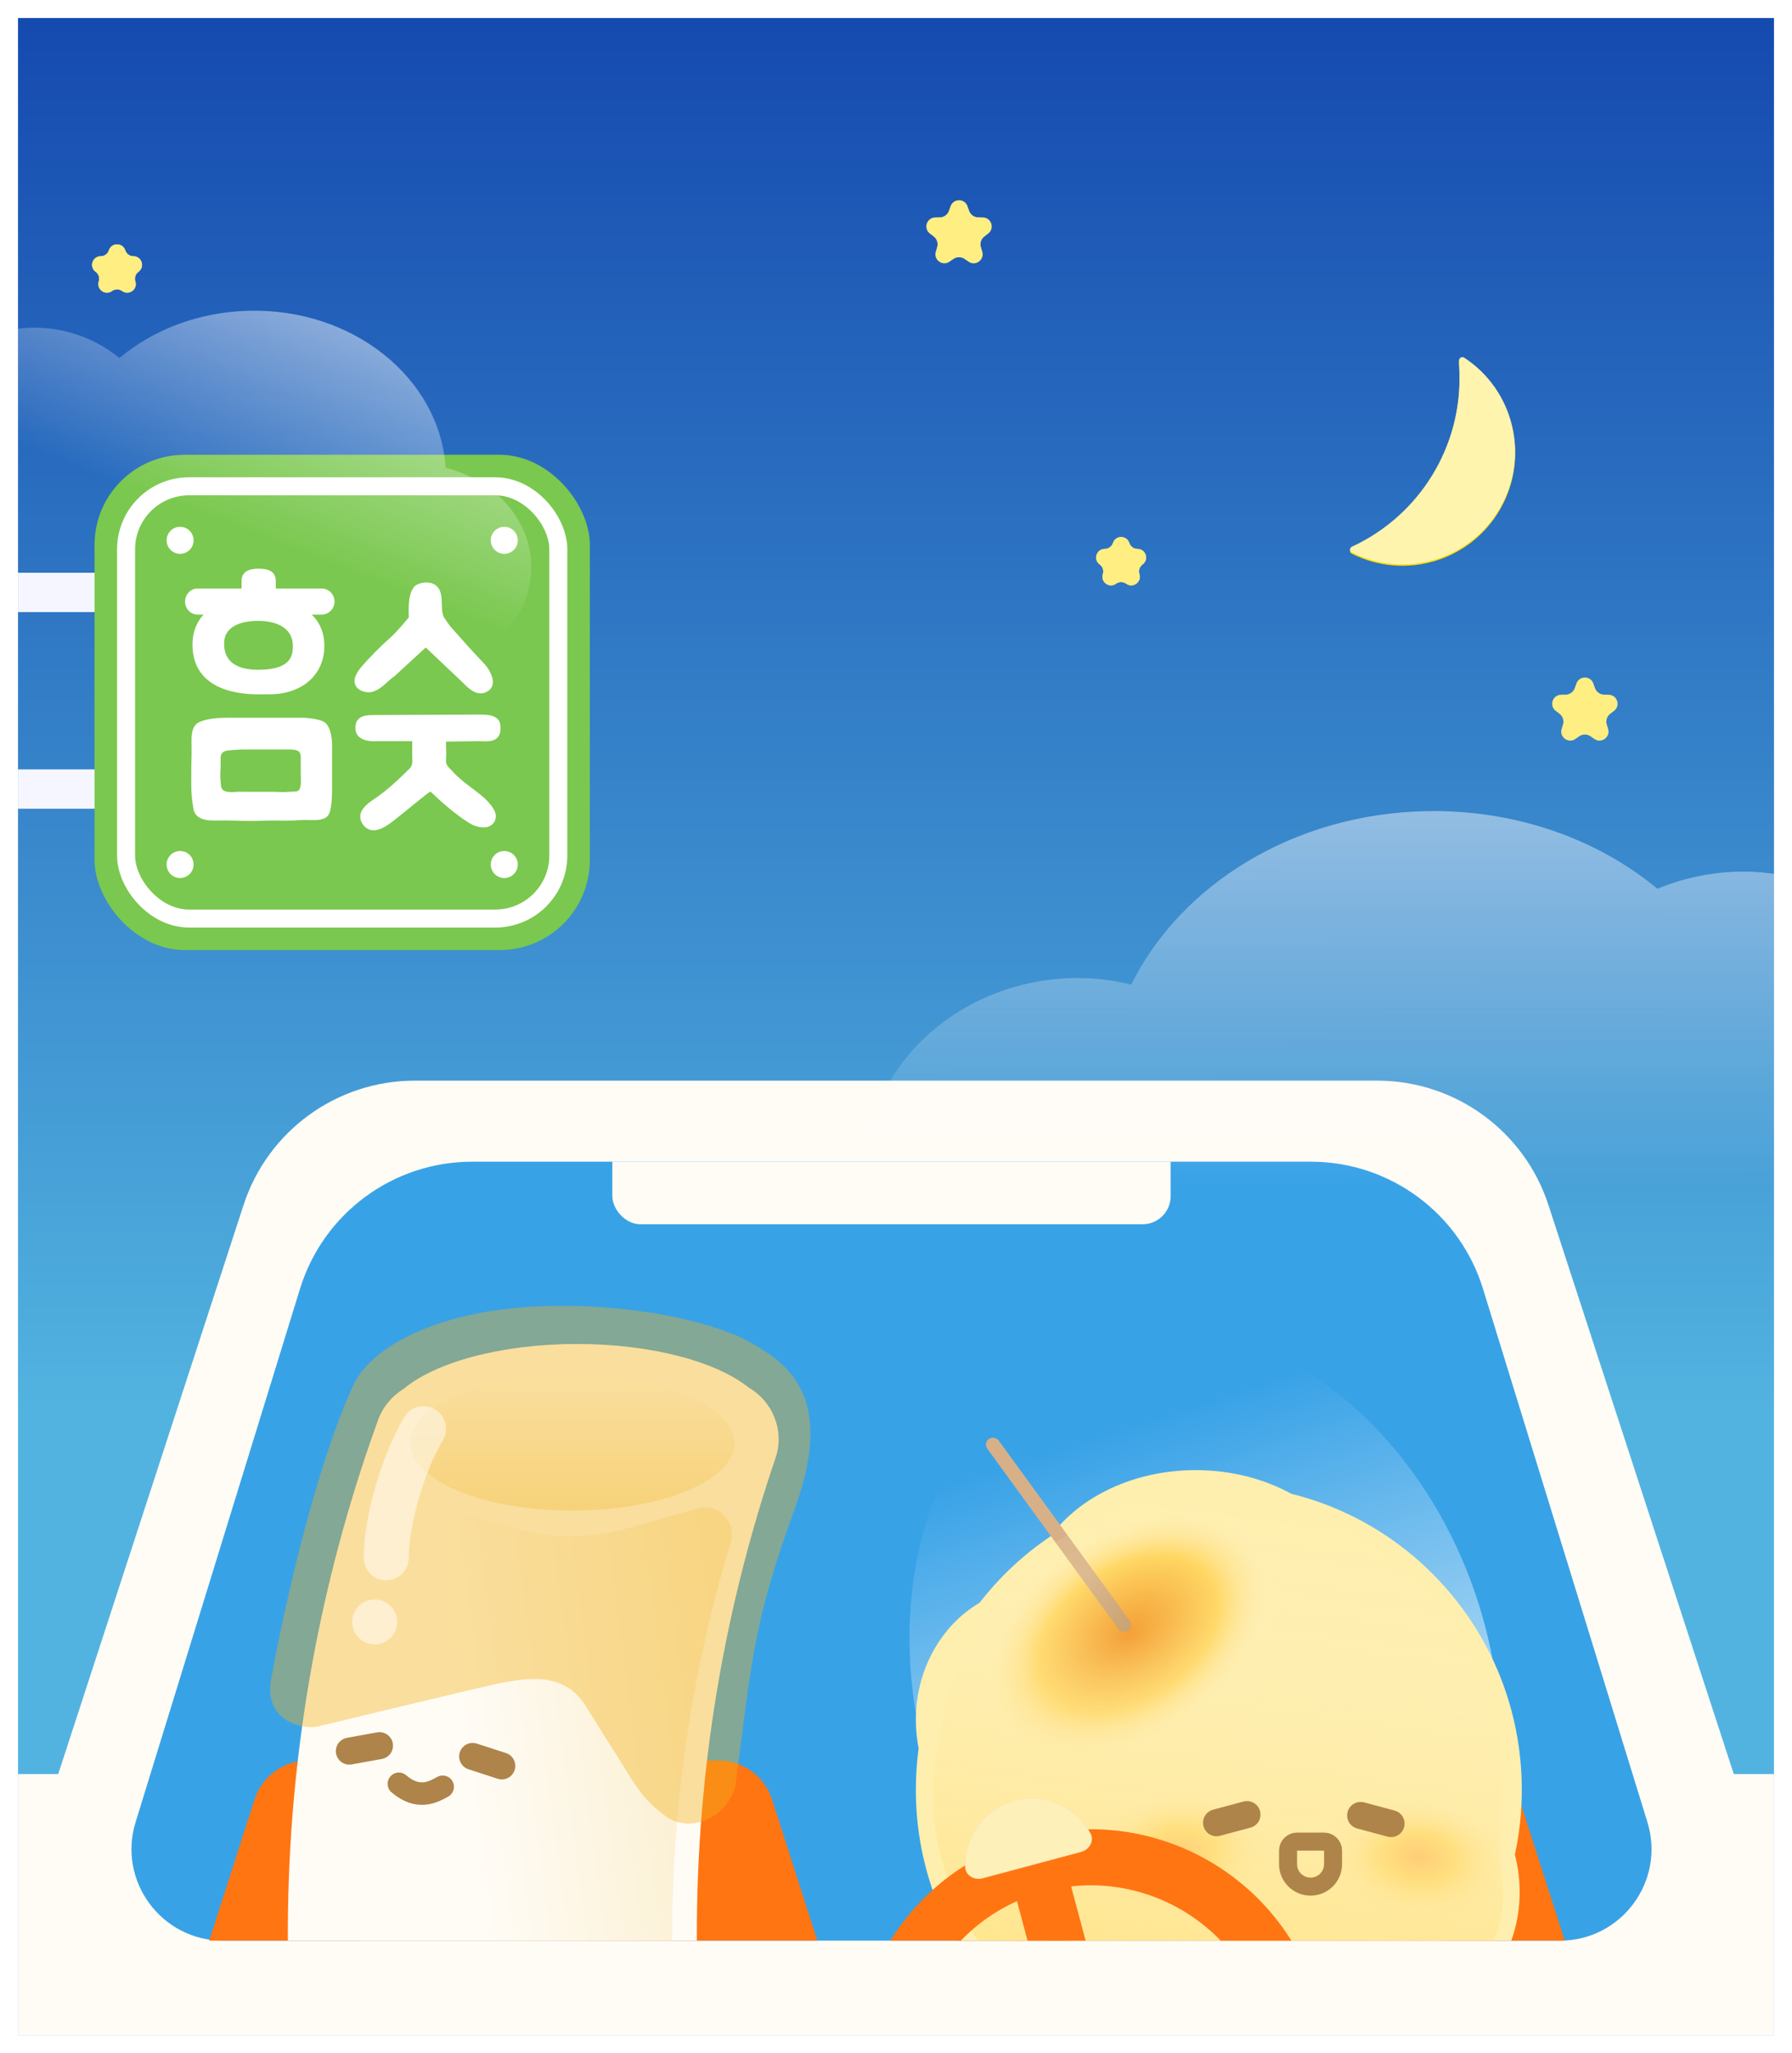 <svg width="398" height="456" viewBox="0 0 398 456" fill="none" xmlns="http://www.w3.org/2000/svg">
<g clip-path="url(#clip0_1406_9018)" filter="url(#filter0_d_1406_9018)">
<rect width="390" height="448" transform="translate(4)" fill="white"/>
<path d="M4 0H394V448H4V0Z" fill="url(#paint0_linear_1406_9018)"/>
<path d="M333.151 109.15C339.817 97.604 336.226 82.951 325.206 75.741C324.69 75.404 324.028 75.798 324.049 76.414L324.135 78.879C324.714 95.45 315.306 110.753 300.259 117.718C299.73 117.963 299.7 118.698 300.22 118.962C311.979 124.919 326.48 120.704 333.151 109.15Z" fill="#FFDD02"/>
<g filter="url(#filter1_f_1406_9018)">
<path d="M333.151 108.849C339.817 97.303 336.226 82.65 325.206 75.441C324.69 75.103 324.028 75.498 324.049 76.113L324.135 78.578C324.714 95.149 315.306 110.453 300.259 117.417C299.73 117.662 299.7 118.397 300.22 118.661C311.979 124.618 326.48 120.404 333.151 108.849Z" fill="#FFF4AD"/>
</g>
<g filter="url(#filter2_f_1406_9018)">
<path d="M210.82 42.708C211.506 40.597 214.494 40.597 215.18 42.708C215.486 43.653 216.366 44.292 217.359 44.292C219.579 44.292 220.502 47.133 218.706 48.438C217.903 49.021 217.567 50.056 217.874 51C218.56 53.111 216.143 54.867 214.347 53.562C213.544 52.979 212.456 52.979 211.653 53.562C209.857 54.867 207.44 53.111 208.126 51C208.433 50.056 208.097 49.021 207.294 48.438C205.498 47.133 206.421 44.292 208.641 44.292C209.634 44.292 210.514 43.653 210.82 42.708Z" fill="#FFEE81"/>
</g>
<path d="M211.098 41.854C211.697 40.011 214.303 40.011 214.902 41.854L215.245 42.91C215.513 43.734 216.281 44.292 217.147 44.292H218.257C220.195 44.292 221 46.771 219.433 47.91L218.535 48.562C217.834 49.072 217.541 49.974 217.808 50.798L218.151 51.854C218.75 53.697 216.641 55.229 215.074 54.09L214.176 53.438C213.475 52.928 212.525 52.928 211.824 53.438L210.926 54.09C209.359 55.229 207.25 53.697 207.849 51.854L208.192 50.798C208.459 49.974 208.166 49.072 207.465 48.562L206.567 47.91C205 46.771 205.805 44.292 207.743 44.292H208.853C209.719 44.292 210.487 43.734 210.755 42.91L211.098 41.854Z" fill="#FFEE81"/>
<g filter="url(#filter3_f_1406_9018)">
<path d="M349.82 148.708C350.506 146.597 353.494 146.597 354.18 148.708C354.486 149.652 355.366 150.292 356.359 150.292C358.579 150.292 359.502 153.133 357.706 154.438C356.903 155.021 356.567 156.056 356.874 157C357.56 159.111 355.143 160.867 353.347 159.562C352.544 158.979 351.456 158.979 350.653 159.562C348.857 160.867 346.44 159.111 347.126 157C347.433 156.056 347.097 155.021 346.294 154.438C344.498 153.133 345.421 150.292 347.641 150.292C348.634 150.292 349.514 149.652 349.82 148.708Z" fill="#FFEE81"/>
</g>
<path d="M350.098 147.854C350.697 146.011 353.303 146.011 353.902 147.854L354.245 148.91C354.513 149.734 355.281 150.292 356.147 150.292H357.257C359.195 150.292 360 152.771 358.433 153.91L357.535 154.562C356.834 155.072 356.541 155.974 356.808 156.798L357.151 157.854C357.75 159.697 355.641 161.229 354.074 160.09L353.176 159.438C352.475 158.928 351.525 158.928 350.824 159.438L349.926 160.09C348.359 161.229 346.25 159.697 346.849 157.854L347.192 156.798C347.459 155.974 347.166 155.072 346.465 154.562L345.567 153.91C344 152.771 344.805 150.292 346.743 150.292H347.853C348.719 150.292 349.487 149.734 349.755 148.91L350.098 147.854Z" fill="#FFEE81"/>
<g filter="url(#filter4_f_1406_9018)">
<path d="M247.184 116.59C247.755 114.831 250.245 114.831 250.816 116.59C251.072 117.377 251.805 117.91 252.633 117.91C254.483 117.91 255.252 120.277 253.755 121.365C253.086 121.851 252.806 122.713 253.061 123.5C253.633 125.26 251.619 126.723 250.123 125.635C249.453 125.149 248.547 125.149 247.877 125.635C246.381 126.723 244.367 125.26 244.939 123.5C245.194 122.713 244.914 121.851 244.245 121.365C242.748 120.277 243.517 117.91 245.367 117.91C246.195 117.91 246.928 117.377 247.184 116.59Z" fill="#FFEE81"/>
</g>
<path d="M247.184 116.59C247.755 114.831 250.245 114.831 250.816 116.59C251.072 117.377 251.805 117.91 252.633 117.91C254.483 117.91 255.252 120.277 253.755 121.365C253.086 121.851 252.806 122.713 253.061 123.5C253.633 125.26 251.619 126.723 250.123 125.635C249.453 125.149 248.547 125.149 247.877 125.635C246.381 126.723 244.367 125.26 244.939 123.5C245.194 122.713 244.914 121.851 244.245 121.365C242.748 120.277 243.517 117.91 245.367 117.91C246.195 117.91 246.928 117.377 247.184 116.59Z" fill="#FFEE81"/>
<g filter="url(#filter5_f_1406_9018)">
<path d="M24.184 51.59C24.755 49.831 27.245 49.831 27.816 51.59C28.072 52.377 28.805 52.91 29.633 52.91C31.483 52.91 32.252 55.277 30.755 56.365C30.086 56.851 29.806 57.713 30.061 58.5C30.633 60.26 28.619 61.723 27.123 60.635C26.453 60.149 25.547 60.149 24.877 60.635C23.381 61.723 21.367 60.26 21.939 58.5C22.194 57.713 21.914 56.851 21.245 56.365C19.748 55.277 20.517 52.91 22.367 52.91C23.195 52.91 23.928 52.377 24.184 51.59Z" fill="#FFEE81"/>
</g>
<path d="M24.184 51.59C24.755 49.831 27.245 49.831 27.816 51.59C28.072 52.377 28.805 52.91 29.633 52.91C31.483 52.91 32.252 55.277 30.755 56.365C30.086 56.851 29.806 57.713 30.061 58.5C30.633 60.26 28.619 61.723 27.123 60.635C26.453 60.149 25.547 60.149 24.877 60.635C23.381 61.723 21.367 60.26 21.939 58.5C22.194 57.713 21.914 56.851 21.245 56.365C19.748 55.277 20.517 52.91 22.367 52.91C23.195 52.91 23.928 52.377 24.184 51.59Z" fill="#FFEE81"/>
<path fill-rule="evenodd" clip-rule="evenodd" d="M92.131 236C74.812 236 59.461 247.145 54.097 263.612L12.932 390H4V448H394V390H385.068L343.903 263.612C338.539 247.145 323.188 236 305.869 236H92.131Z" fill="#FFFCF6"/>
<g clip-path="url(#clip1_1406_9018)">
<path d="M66.635 282.216C71.806 265.443 87.307 254 104.86 254H291.14C308.693 254 324.194 265.443 329.365 282.216L365.887 400.684C369.918 413.758 360.143 427 346.462 427H49.538C35.857 427 26.082 413.758 30.113 400.684L66.635 282.216Z" fill="#38A2E7"/>
<path d="M222.53 395.647C224.185 390.494 228.977 387 234.389 387H325.611C331.023 387 335.815 390.494 337.47 395.647L353 444H207L222.53 395.647Z" fill="#FF7512"/>
<path d="M56.53 395.647C58.185 390.494 62.977 387 68.389 387H159.611C165.023 387 169.815 390.494 171.47 395.647L187 444H41L56.53 395.647Z" fill="#FF7512"/>
<rect x="136" y="247.895" width="124" height="20" rx="6.228" fill="#FFFCF6"/>
<path d="M227.868 412.816L250.435 497.036" stroke="#FF7512" stroke-width="12.456" stroke-linecap="round"/>
<path fill-rule="evenodd" clip-rule="evenodd" d="M128.143 294.484C111.283 294.484 96.69 298.546 89.642 304.459C87.051 306.037 85.001 308.477 83.931 311.47L83.434 312.859C58.606 382.32 57.451 458.042 80.149 528.228C80.978 530.792 82.532 532.973 84.54 534.572C90.633 541.411 106.397 546.266 124.876 546.237C144.332 546.207 160.762 540.772 166.057 533.342C169.075 530.097 170.426 525.355 168.983 520.644C148.934 455.205 150.166 384.665 172.222 319.875C174.343 313.646 171.526 307.199 166.334 304.205C159.174 298.43 144.759 294.484 128.143 294.484Z" fill="#FFFCF6"/>
<path d="M91.669 341.013C93.499 334.75 100.086 331.182 106.331 333.072L113.154 335.137C121.772 337.746 130.958 337.823 139.619 335.359L154.901 331.013C159.476 329.711 163.677 333.99 162.293 338.54C145.425 394.008 144.966 453.172 160.972 508.894L161.471 510.63C163.699 518.388 157.955 526.145 149.885 526.276L108.045 526.954C102.197 527.049 96.996 523.252 95.306 517.653L92.41 508.057C75.98 453.624 75.722 395.589 91.669 341.013Z" fill="url(#paint1_linear_1406_9018)"/>
<ellipse cx="127.143" cy="316.484" rx="36" ry="15" fill="url(#paint2_linear_1406_9018)"/>
<path opacity="0.4" d="M128.367 286.057C102.292 285.252 84.475 293.079 78.94 302.676C72.266 316.341 64.853 343.624 60.226 368.877C58.426 378.698 67.902 380.055 70.386 379.489C70.386 379.489 105.261 371.061 110.62 369.901C117.891 368.477 125.742 367.361 130.404 375.43C130.404 375.43 134.639 382.125 137.623 386.898C141.615 393.282 142.849 395.66 147.861 399.375C152.873 403.091 160.961 400.208 163.259 393.022C166.999 365.339 166.989 357.254 176.548 330.976C186.108 304.698 173.732 297.915 164.617 293.059C155.43 288.999 142.469 286.493 128.367 286.057Z" fill="#F2B11A"/>
<circle opacity="0.5" cx="83.215" cy="356.215" r="5" transform="rotate(2.518 83.215 356.215)" fill="white"/>
<path opacity="0.5" d="M85.782 341.973C85.782 334.5 88.999 322.001 94.05 313.309" stroke="white" stroke-width="10" stroke-linecap="round"/>
<path d="M98.324 392.824C96.348 393.916 92.953 395.907 88.587 392.166" stroke="#AE844A" stroke-width="5" stroke-linecap="round"/>
<path d="M77.588 384.906L84.284 383.691" stroke="#AE844A" stroke-width="6" stroke-linecap="round"/>
<path d="M104.973 386.082L111.444 388.188" stroke="#AE844A" stroke-width="6" stroke-linecap="round"/>
<ellipse cx="267.608" cy="371.364" rx="63.748" ry="81.924" transform="rotate(-17.6 267.608 371.364)" fill="url(#paint3_linear_1406_9018)"/>
<path fill-rule="evenodd" clip-rule="evenodd" d="M286.815 327.762C316.194 335.026 337.987 361.7 337.987 393.493C337.987 398.438 337.46 403.259 336.459 407.902C336.708 408.864 336.915 409.846 337.079 410.847C339.86 427.822 329.114 443.714 313.075 446.342C312.938 446.364 312.8 446.386 312.662 446.406C301.157 455.651 286.569 461.178 270.698 461.178C233.535 461.178 203.408 430.874 203.408 393.493C203.408 390.368 203.619 387.293 204.026 384.281C203.623 382.244 203.41 380.128 203.41 377.958C203.41 366.682 209.148 356.888 217.572 351.947C222.012 346.211 227.35 341.213 233.374 337.166C239.816 328.397 251.824 322.5 265.573 322.5C273.469 322.5 280.791 324.445 286.815 327.762Z" fill="#FEEFAE"/>
<ellipse cx="253.572" cy="362.188" rx="43.979" ry="30.467" transform="rotate(144.981 253.572 362.188)" fill="url(#paint4_radial_1406_9018)"/>
<ellipse cx="22" cy="14.988" rx="22" ry="14.988" transform="matrix(0.997 0.072 0.072 -0.997 292.154 422)" fill="url(#paint5_radial_1406_9018)"/>
<path d="M239.668 409.22C239.072 400.964 248.413 393.562 260.531 392.687C272.65 391.812 282.957 397.795 283.553 406.051C284.15 414.307 274.809 421.709 262.69 422.584C250.571 423.459 240.264 417.476 239.668 409.22Z" fill="url(#paint6_radial_1406_9018)"/>
<rect x="218.371" y="316.492" width="3.114" height="52.629" rx="1.557" transform="rotate(-36.027 218.371 316.492)" fill="url(#paint7_linear_1406_9018)"/>
<path d="M333.072 398.501C332.888 399.912 333.064 403.873 333.099 406.511C333.116 407.833 333.204 409.157 333.393 410.465C334.388 417.354 333.96 424.129 330.072 430C324.313 439.5 318.072 441.5 311.572 442.5C297.072 453.5 289.857 460.329 259.215 456.164C228.572 452 200.47 415.427 208.573 383.001C213.159 347.958 240.949 324.7 275.821 329.264C310.693 333.827 337.658 363.458 333.072 398.501Z" fill="url(#paint8_linear_1406_9018)"/>
<path d="M308.953 401L302.192 399.188" stroke="#AE844A" stroke-width="6" stroke-linecap="round"/>
<path d="M276.953 399L270.192 400.812" stroke="#AE844A" stroke-width="6" stroke-linecap="round"/>
<path d="M286.072 407C286.072 405.895 286.968 405 288.072 405H294.072C295.177 405 296.072 405.895 296.072 407V410C296.072 412.761 293.834 415 291.072 415C288.311 415 286.072 412.761 286.072 410V407Z" stroke="#AE844A" stroke-width="4"/>
<circle cx="242.262" cy="454.734" r="46.242" transform="rotate(-15 242.262 454.734)" stroke="#FF7512" stroke-width="12.456"/>
<path d="M230.869 412.816L253.436 497.036" stroke="#FF7512" stroke-width="12.456" stroke-linecap="round"/>
<g filter="url(#filter6_d_1406_9018)">
<path d="M221.315 396.835C214.56 398.645 210.159 404.869 210.35 411.604C210.405 413.542 212.376 414.663 214.249 414.161L225.173 411.234L236.098 408.307C237.97 407.805 239.117 405.848 238.196 404.143C234.994 398.215 228.071 395.025 221.315 396.835Z" fill="#FEF0B9"/>
<path d="M210.438 411.601C210.247 404.906 214.623 398.719 221.338 396.92C228.053 395.121 234.936 398.291 238.118 404.184C239.006 405.827 237.908 407.731 236.075 408.222L225.151 411.149L214.226 414.077C212.393 414.568 210.491 413.468 210.438 411.601Z" stroke="#FF7755" stroke-opacity="0.071" stroke-width="0.176"/>
</g>
</g>
<rect x="4" y="123.203" width="20.203" height="8.734" fill="#F5F6FF"/>
<rect x="4" y="166.875" width="20.203" height="8.734" fill="#F5F6FF"/>
<rect x="21" y="97" width="110" height="110" rx="20" fill="#7AC84F"/>
<rect x="28" y="104" width="96" height="96" rx="14" stroke="white" stroke-width="4"/>
<path d="M71.45 132.5H69.25C71.1 134.3 72.25 136.85 72 140.4C71.5 146.75 66.1 150.3 59.7 150.2H57.2C52.2 150.2 42.75 148.85 42.75 139.15C42.75 136.3 43.7 134.15 45.2 132.5H43.9C42.35 132.5 41.1 131.2 41.1 129.6C41.1 128 42.35 126.7 43.9 126.7H53.65V125.1C53.65 123.7 54.25 122.3 57.45 122.3C60.7 122.3 61.25 123.7 61.25 125.1V126.7H71.45C73 126.7 74.3 128 74.3 129.6C74.3 131.2 73 132.5 71.45 132.5ZM64.95 140.8C65.7 136.1 62.4 134.15 58.1 133.9C54.35 133.75 50.05 134.7 49.8 138.5C49.5 143.1 52.85 144.75 57.3 144.75C60.85 144.75 64.45 144.05 64.95 140.8ZM94.554 139.8L87.704 146.1C86.204 147.1 84.804 149.05 82.704 149.65C81.504 149.95 79.904 149.55 79.154 148.55C78.104 147 79.304 145.25 80.304 144.05C82.304 141.75 84.404 139.65 86.654 137.65C88.104 136.4 90.804 133.1 90.804 133.1C90.804 133.1 90.654 131 90.904 129.1C91.054 127.9 91.554 126.75 92.104 126.2C92.954 125.4 94.704 125.2 95.754 125.5C97.304 125.95 97.904 127.15 98.054 128.7C98.204 129.95 97.954 132.2 98.704 133.25C99.254 134.05 99.704 134.8 100.354 135.5C102.654 138.1 105.054 140.8 107.454 143.3C109.004 144.95 110.804 148.35 108.004 149.7C106.054 150.65 104.204 149.1 102.954 147.75L94.554 139.8ZM72 156.35C73.7 157.35 73.75 161.1 73.75 161.25V170.55C73.75 172.1 73.75 173.6 73.5 175.2C73.35 176.15 73.15 177.2 72.15 177.7C71.05 178.25 69.3 178.15 68.1 178.1C66.7 178.1 65.25 178.25 63.85 178.25H62.45C61.4 178.25 60.35 178.2 59.3 178.25C56.8 178.35 54.3 178.35 51.8 178.25C50.1 178.15 48.4 178.3 46.65 178.2C45 178.1 43.25 177.5 42.95 175.6C42.3 171.75 42.5 169.5 42.5 165.6V165.55C42.5 165 42.55 164.4 42.55 163.8V162.05C42.55 160.25 42.25 157.45 44.1 156.45C46.15 155.45 48.9 155.4 51.15 155.4H67.45C67.6 155.4 70.65 155.55 72 156.35ZM52.75 171.85C53.2 171.8 53.6 171.85 54 171.85H60.1C61.8 171.85 62.7 172 64.3 171.85C64.95 171.75 65.55 171.9 66.15 171.65C67.05 171.25 66.8 169 66.8 168.2V166.45V166.3V166.15C66.75 165.95 66.8 165.7 66.8 165.5C66.75 164.65 66.95 163.8 66.55 163.1C66.1 162.4 64.6 162.45 63.65 162.45H53.8C53.75 162.45 51.55 162.55 50.45 162.7C49.15 162.85 49 163.85 49 164.25V166.2C49 166.5 49 166.8 48.95 167.15C48.9 168.3 48.95 169.5 49.1 170.65C49.35 172.25 51.6 171.9 52.75 171.85ZM84.204 154.8L106.754 154.7C109.154 154.7 111.154 155.15 111.154 157.4C111.354 160.75 108.804 160.75 106.554 160.6L99.054 160.7L99.104 163.6C99.104 164.15 99.004 164.95 99.104 165.5C99.304 166.25 99.954 166.65 100.404 167.2C102.354 169.45 105.054 171.05 107.604 173.25C108.854 174.55 110.854 176.45 109.854 178.4C108.754 180.5 105.804 179.8 104.154 178.75C100.954 176.7 98.304 174.35 95.604 171.8C95.454 171.7 91.154 175.3 89.254 176.8C87.104 178.45 83.054 182.5 80.554 179.05C78.854 176.4 81.454 174.55 83.404 173.25C86.004 171.5 88.654 169 90.904 166.75C91.804 165.85 91.554 165.1 91.554 163.85V160.6H83.654C83.654 160.6 79.204 161.05 78.954 158C78.754 155.8 80.104 155 81.754 154.85C82.204 154.8 83.604 154.8 84.204 154.8Z" fill="white"/>
<circle cx="40" cy="116" r="3" fill="white"/>
<circle cx="112" cy="116" r="3" fill="white"/>
<circle cx="40" cy="188" r="3" fill="white"/>
<circle cx="112" cy="188" r="3" fill="white"/>
<path opacity="0.5" fill-rule="evenodd" clip-rule="evenodd" d="M319.317 302.633C346.16 302.055 369.329 288.867 381.491 269.736C387.016 269.38 392.664 268.07 398.163 265.719C421.004 255.951 432.625 231.907 424.118 212.016C415.704 192.342 390.753 184.1 368.108 193.373C354.741 182.328 336.529 175.721 316.592 176.151C287.196 176.784 262.206 192.54 251.252 214.663C238.71 211.55 224.591 213.391 212.762 220.783C191.77 233.902 185.941 259.539 199.742 278.045C213.544 296.551 241.75 300.918 262.742 287.798C264.255 286.853 265.689 285.843 267.043 284.775C280.475 296.201 299 303.071 319.317 302.633Z" fill="url(#paint9_linear_1406_9018)"/>
<path opacity="0.5" fill-rule="evenodd" clip-rule="evenodd" d="M57.139 139.748C62.084 139.616 66.814 138.761 71.199 137.303C76.21 142.382 83.723 145.512 92.04 145.29C106.714 144.899 118.334 134.222 117.993 121.443C117.718 111.141 109.754 102.617 98.987 99.905C97.647 79.909 78.331 64.4 55.147 65.018C44.018 65.314 33.978 69.274 26.515 75.528C20.143 70.231 11.248 67.633 2.411 69.251C-11.978 71.886 -20.763 84.699 -17.212 97.87C-13.661 111.041 0.882 119.583 15.27 116.949C15.642 116.881 16.01 116.806 16.375 116.724C22.897 130.645 38.809 140.237 57.139 139.748Z" fill="url(#paint10_linear_1406_9018)"/>
</g>
<defs>
<filter id="filter0_d_1406_9018" x="0" y="0" width="398" height="456" filterUnits="userSpaceOnUse" color-interpolation-filters="sRGB">
<feFlood flood-opacity="0" result="BackgroundImageFix"/>
<feColorMatrix in="SourceAlpha" type="matrix" values="0 0 0 0 0 0 0 0 0 0 0 0 0 0 0 0 0 0 127 0" result="hardAlpha"/>
<feOffset dy="4"/>
<feGaussianBlur stdDeviation="2"/>
<feComposite in2="hardAlpha" operator="out"/>
<feColorMatrix type="matrix" values="0 0 0 0 0 0 0 0 0 0 0 0 0 0 0 0 0 0 0.25 0"/>
<feBlend mode="normal" in2="BackgroundImageFix" result="effect1_dropShadow_1406_9018"/>
<feBlend mode="normal" in="SourceGraphic" in2="effect1_dropShadow_1406_9018" result="shape"/>
</filter>
<filter id="filter1_f_1406_9018" x="266.046" y="41.517" width="104.259" height="113.637" filterUnits="userSpaceOnUse" color-interpolation-filters="sRGB">
<feFlood flood-opacity="0" result="BackgroundImageFix"/>
<feBlend mode="normal" in="SourceGraphic" in2="BackgroundImageFix" result="shape"/>
<feGaussianBlur stdDeviation="16.9" result="effect1_foregroundBlur_1406_9018"/>
</filter>
<filter id="filter2_f_1406_9018" x="199.245" y="34.025" width="27.511" height="27.086" filterUnits="userSpaceOnUse" color-interpolation-filters="sRGB">
<feFlood flood-opacity="0" result="BackgroundImageFix"/>
<feBlend mode="normal" in="SourceGraphic" in2="BackgroundImageFix" result="shape"/>
<feGaussianBlur stdDeviation="3.55" result="effect1_foregroundBlur_1406_9018"/>
</filter>
<filter id="filter3_f_1406_9018" x="338.245" y="140.025" width="27.511" height="27.086" filterUnits="userSpaceOnUse" color-interpolation-filters="sRGB">
<feFlood flood-opacity="0" result="BackgroundImageFix"/>
<feBlend mode="normal" in="SourceGraphic" in2="BackgroundImageFix" result="shape"/>
<feGaussianBlur stdDeviation="3.55" result="effect1_foregroundBlur_1406_9018"/>
</filter>
<filter id="filter4_f_1406_9018" x="236.354" y="108.171" width="25.293" height="24.938" filterUnits="userSpaceOnUse" color-interpolation-filters="sRGB">
<feFlood flood-opacity="0" result="BackgroundImageFix"/>
<feBlend mode="normal" in="SourceGraphic" in2="BackgroundImageFix" result="shape"/>
<feGaussianBlur stdDeviation="3.55" result="effect1_foregroundBlur_1406_9018"/>
</filter>
<filter id="filter5_f_1406_9018" x="13.354" y="43.17" width="25.293" height="24.938" filterUnits="userSpaceOnUse" color-interpolation-filters="sRGB">
<feFlood flood-opacity="0" result="BackgroundImageFix"/>
<feBlend mode="normal" in="SourceGraphic" in2="BackgroundImageFix" result="shape"/>
<feGaussianBlur stdDeviation="3.55" result="effect1_foregroundBlur_1406_9018"/>
</filter>
<filter id="filter6_d_1406_9018" x="200.044" y="381.03" width="56.776" height="46.551" filterUnits="userSpaceOnUse" color-interpolation-filters="sRGB">
<feFlood flood-opacity="0" result="BackgroundImageFix"/>
<feColorMatrix in="SourceAlpha" type="matrix" values="0 0 0 0 0 0 0 0 0 0 0 0 0 0 0 0 0 0 127 0" result="hardAlpha"/>
<feOffset dx="4" dy="-1"/>
<feGaussianBlur stdDeviation="7.15"/>
<feComposite in2="hardAlpha" operator="out"/>
<feColorMatrix type="matrix" values="0 0 0 0 0.862 0 0 0 0 0.671 0 0 0 0 0.112 0 0 0 0.8 0"/>
<feBlend mode="normal" in2="BackgroundImageFix" result="effect1_dropShadow_1406_9018"/>
<feBlend mode="normal" in="SourceGraphic" in2="effect1_dropShadow_1406_9018" result="shape"/>
</filter>
<linearGradient id="paint0_linear_1406_9018" x1="199" y1="0" x2="199" y2="309.138" gradientUnits="userSpaceOnUse">
<stop stop-color="#154AAF"/>
<stop offset="1" stop-color="#52B3E0"/>
</linearGradient>
<linearGradient id="paint1_linear_1406_9018" x1="182.999" y1="349" x2="99.19" y2="360.077" gradientUnits="userSpaceOnUse">
<stop offset="0.043" stop-color="#F9E8BB"/>
<stop offset="1" stop-color="#FFFCF6"/>
</linearGradient>
<linearGradient id="paint2_linear_1406_9018" x1="127.143" y1="301.484" x2="127.143" y2="331.484" gradientUnits="userSpaceOnUse">
<stop stop-color="#FFFCF6"/>
<stop offset="1" stop-color="#F9E8BB"/>
</linearGradient>
<linearGradient id="paint3_linear_1406_9018" x1="267.608" y1="310.106" x2="268.263" y2="453.287" gradientUnits="userSpaceOnUse">
<stop stop-color="white" stop-opacity="0"/>
<stop offset="1" stop-color="white"/>
</linearGradient>
<radialGradient id="paint4_radial_1406_9018" cx="0" cy="0" r="1" gradientUnits="userSpaceOnUse" gradientTransform="translate(254.199 366.521) rotate(90.672) scale(36.335 54.368)">
<stop stop-color="#F0860D"/>
<stop offset="0.406" stop-color="#FFD457"/>
<stop offset="0.657" stop-color="#FFF0C4" stop-opacity="0"/>
</radialGradient>
<radialGradient id="paint5_radial_1406_9018" cx="0" cy="0" r="1" gradientUnits="userSpaceOnUse" gradientTransform="translate(22 14.988) rotate(88.035) scale(18.446 27.081)">
<stop stop-color="#FFAA48"/>
<stop offset="0.3" stop-color="#FFD457"/>
<stop offset="0.78" stop-color="#FFF0C4" stop-opacity="0"/>
</radialGradient>
<radialGradient id="paint6_radial_1406_9018" cx="0" cy="0" r="1" gradientUnits="userSpaceOnUse" gradientTransform="translate(261.611 407.636) rotate(-96.094) scale(18.446 27.081)">
<stop stop-color="#FFAA48"/>
<stop offset="0.3" stop-color="#FFD457"/>
<stop offset="0.78" stop-color="#FFF0C4" stop-opacity="0"/>
</radialGradient>
<linearGradient id="paint7_linear_1406_9018" x1="219.755" y1="353.46" x2="219.874" y2="369.121" gradientUnits="userSpaceOnUse">
<stop stop-color="#D7B088"/>
<stop offset="1" stop-color="#B88A5B"/>
</linearGradient>
<linearGradient id="paint8_linear_1406_9018" x1="275.821" y1="329.263" x2="259.214" y2="456.163" gradientUnits="userSpaceOnUse">
<stop stop-color="#FFF2CA" stop-opacity="0"/>
<stop offset="1" stop-color="#FFE079"/>
</linearGradient>
<linearGradient id="paint9_linear_1406_9018" x1="323.703" y1="168.516" x2="323.823" y2="259.504" gradientUnits="userSpaceOnUse">
<stop stop-color="white"/>
<stop offset="1" stop-color="white" stop-opacity="0"/>
</linearGradient>
<linearGradient id="paint10_linear_1406_9018" x1="74.737" y1="64.701" x2="54.985" y2="114.71" gradientUnits="userSpaceOnUse">
<stop stop-color="white"/>
<stop offset="1" stop-color="white" stop-opacity="0"/>
</linearGradient>
<clipPath id="clip0_1406_9018">
<rect width="390" height="448" fill="white" transform="translate(4)"/>
</clipPath>
<clipPath id="clip1_1406_9018">
<rect width="340" height="173" fill="white" transform="translate(28 254)"/>
</clipPath>
</defs>
</svg>
